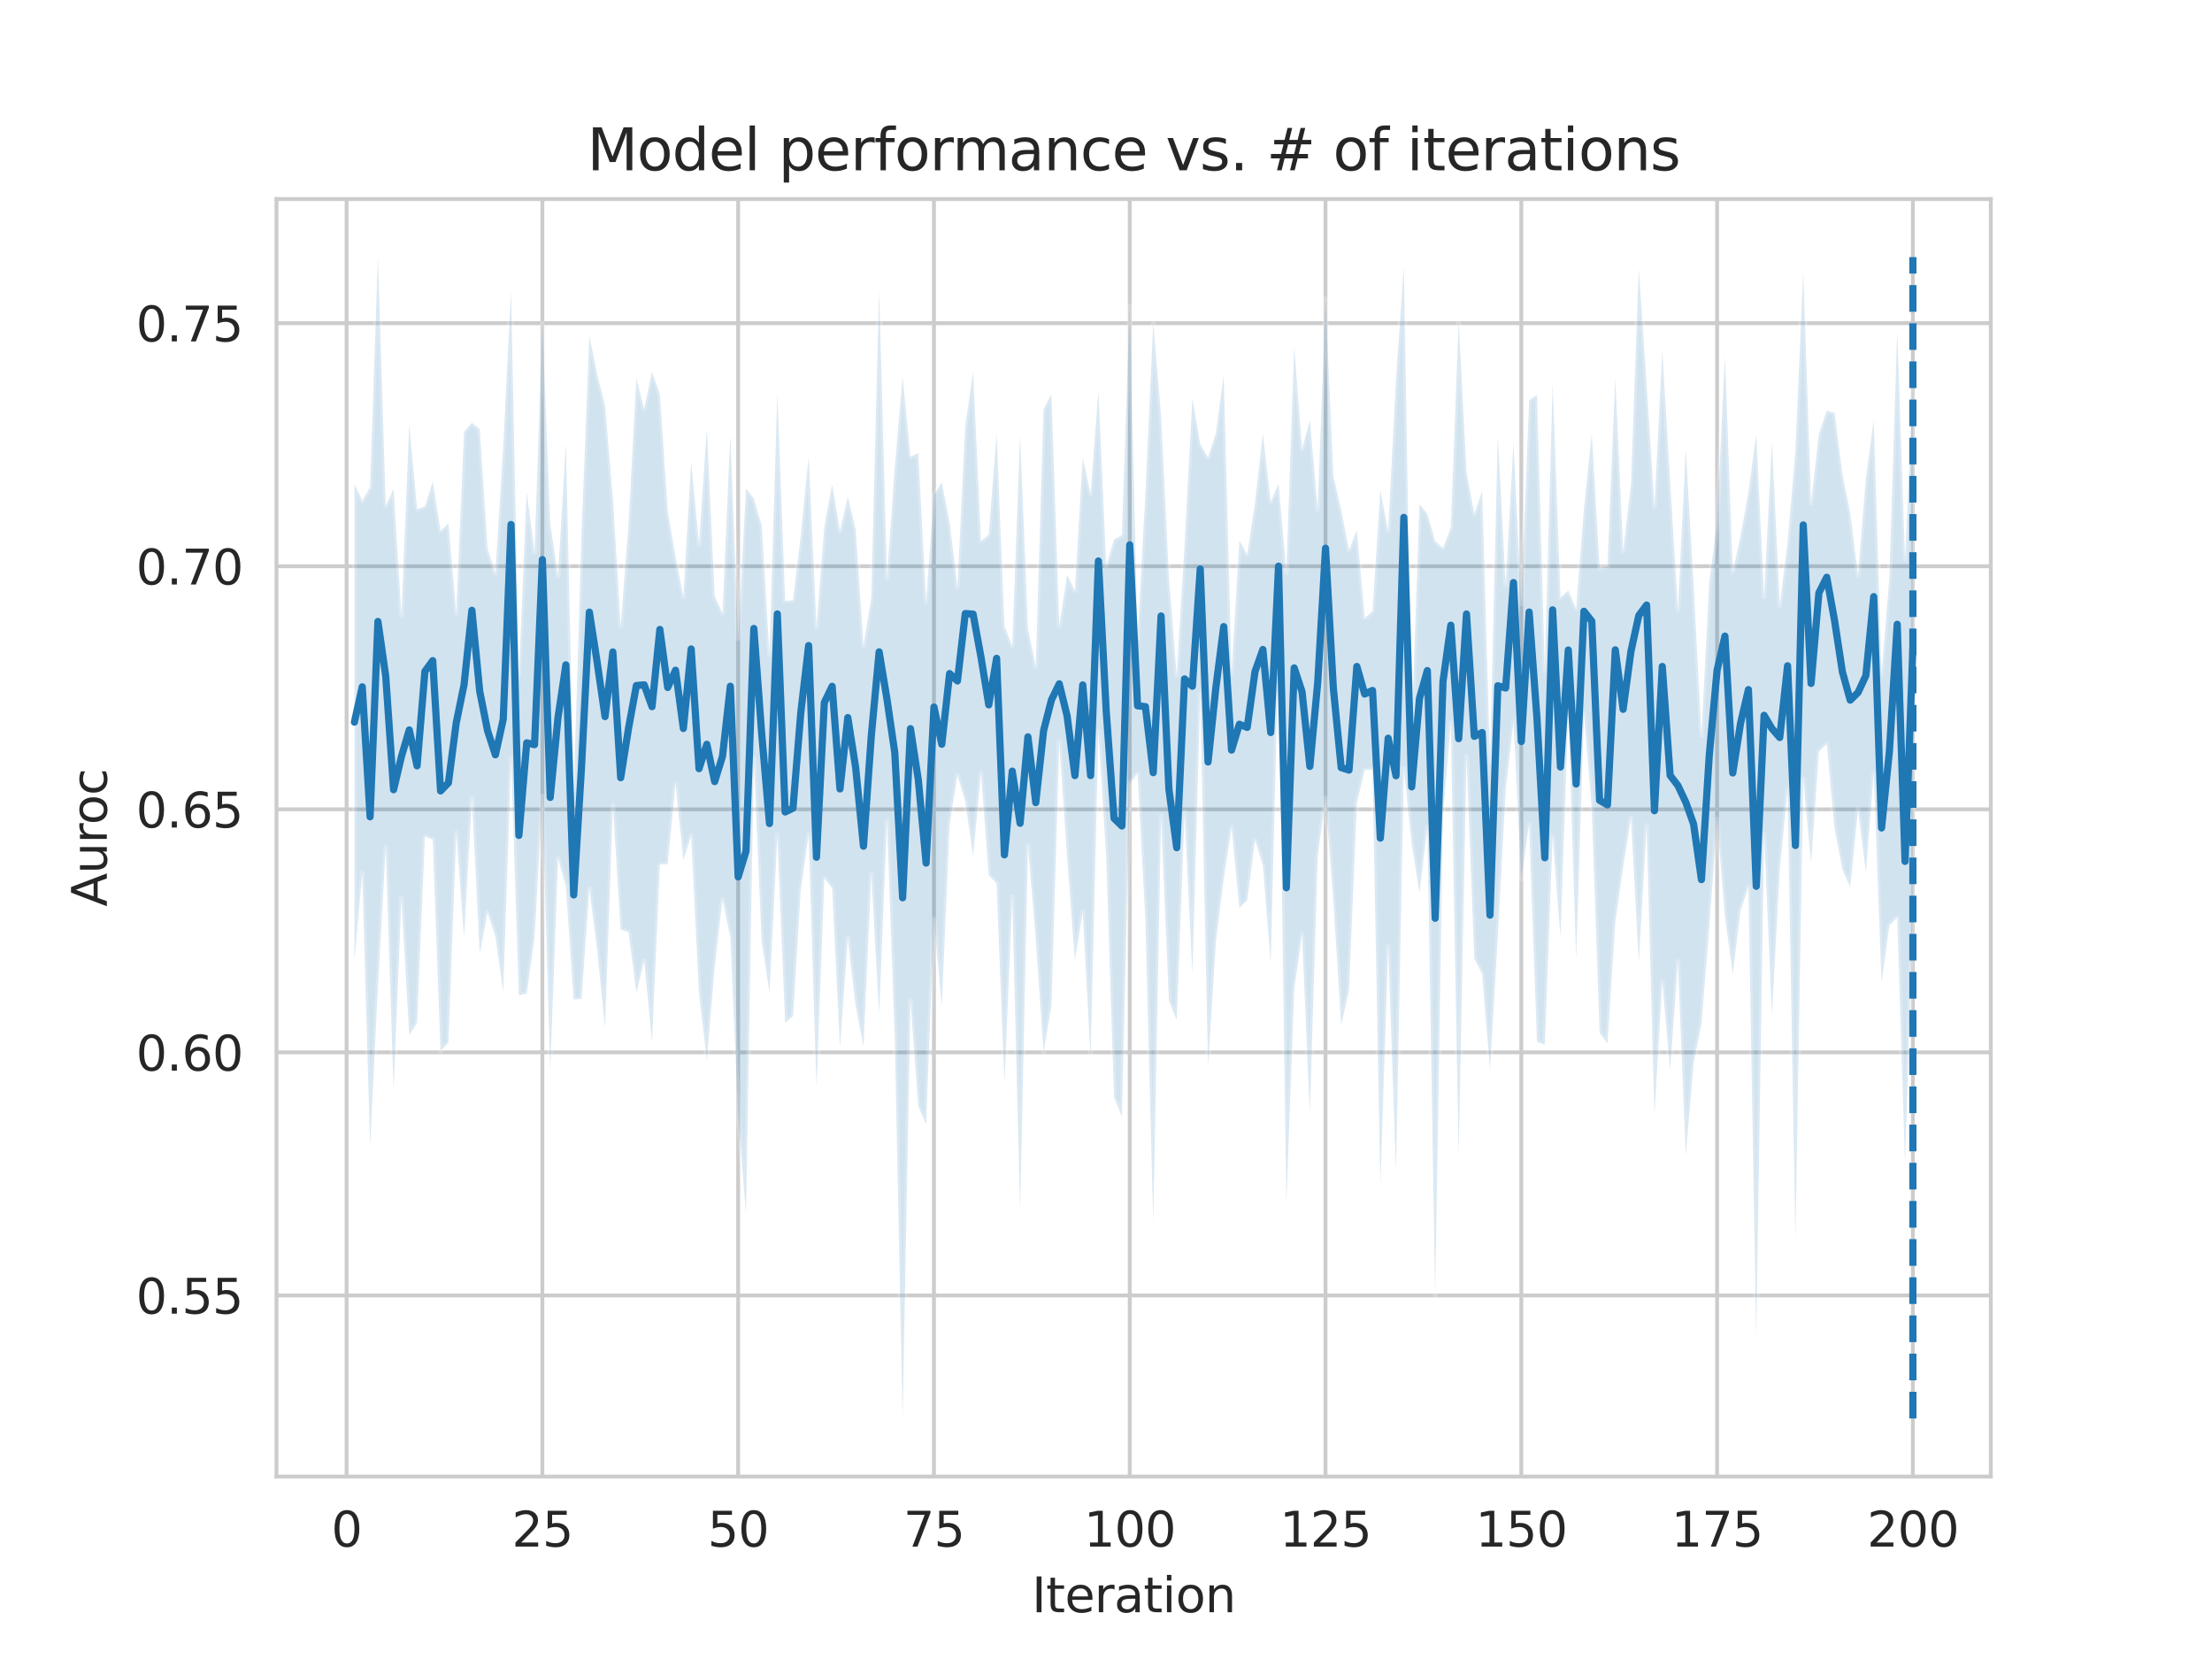 <?xml version="1.0" encoding="utf-8" standalone="no"?>
<!DOCTYPE svg PUBLIC "-//W3C//DTD SVG 1.1//EN"
  "http://www.w3.org/Graphics/SVG/1.1/DTD/svg11.dtd">
<svg xmlns:xlink="http://www.w3.org/1999/xlink" width="460.8pt" height="345.6pt" viewBox="0 0 460.8 345.6" xmlns="http://www.w3.org/2000/svg" version="1.1">
 <defs>
  <style type="text/css">*{stroke-linejoin: round; stroke-linecap: butt}</style>
 </defs>
 <g id="figure_1">
  <g id="patch_1">
   <path d="M 0 345.6 
L 460.8 345.6 
L 460.8 0 
L 0 0 
z
" style="fill: #ffffff"/>
  </g>
  <g id="axes_1">
   <g id="patch_2">
    <path d="M 57.6 307.584 
L 414.72 307.584 
L 414.72 41.472 
L 57.6 41.472 
z
" style="fill: #ffffff"/>
   </g>
   <g id="matplotlib.axis_1">
    <g id="xtick_1">
     <g id="line2d_1">
      <path d="M 72.201 307.584 
L 72.201 41.472 
" clip-path="url(#pbe3899348d)" style="fill: none; stroke: #cccccc; stroke-width: 0.8; stroke-linecap: round"/>
     </g>
     <g id="text_1">
      <!-- 0 -->
      <g style="fill: #262626" transform="translate(69.02 322.182)scale(0.1 -0.1)">
       <defs>
        <path id="DejaVuSans-30" d="M 2034 4250 
Q 1547 4250 1301 3770 
Q 1056 3291 1056 2328 
Q 1056 1369 1301 889 
Q 1547 409 2034 409 
Q 2525 409 2770 889 
Q 3016 1369 3016 2328 
Q 3016 3291 2770 3770 
Q 2525 4250 2034 4250 
z
M 2034 4750 
Q 2819 4750 3233 4129 
Q 3647 3509 3647 2328 
Q 3647 1150 3233 529 
Q 2819 -91 2034 -91 
Q 1250 -91 836 529 
Q 422 1150 422 2328 
Q 422 3509 836 4129 
Q 1250 4750 2034 4750 
z
" transform="scale(0.016)"/>
       </defs>
       <use xlink:href="#DejaVuSans-30"/>
      </g>
     </g>
    </g>
    <g id="xtick_2">
     <g id="line2d_2">
      <path d="M 112.987 307.584 
L 112.987 41.472 
" clip-path="url(#pbe3899348d)" style="fill: none; stroke: #cccccc; stroke-width: 0.8; stroke-linecap: round"/>
     </g>
     <g id="text_2">
      <!-- 25 -->
      <g style="fill: #262626" transform="translate(106.625 322.182)scale(0.1 -0.1)">
       <defs>
        <path id="DejaVuSans-32" d="M 1228 531 
L 3431 531 
L 3431 0 
L 469 0 
L 469 531 
Q 828 903 1448 1529 
Q 2069 2156 2228 2338 
Q 2531 2678 2651 2914 
Q 2772 3150 2772 3378 
Q 2772 3750 2511 3984 
Q 2250 4219 1831 4219 
Q 1534 4219 1204 4116 
Q 875 4013 500 3803 
L 500 4441 
Q 881 4594 1212 4672 
Q 1544 4750 1819 4750 
Q 2544 4750 2975 4387 
Q 3406 4025 3406 3419 
Q 3406 3131 3298 2873 
Q 3191 2616 2906 2266 
Q 2828 2175 2409 1742 
Q 1991 1309 1228 531 
z
" transform="scale(0.016)"/>
        <path id="DejaVuSans-35" d="M 691 4666 
L 3169 4666 
L 3169 4134 
L 1269 4134 
L 1269 2991 
Q 1406 3038 1543 3061 
Q 1681 3084 1819 3084 
Q 2600 3084 3056 2656 
Q 3513 2228 3513 1497 
Q 3513 744 3044 326 
Q 2575 -91 1722 -91 
Q 1428 -91 1123 -41 
Q 819 9 494 109 
L 494 744 
Q 775 591 1075 516 
Q 1375 441 1709 441 
Q 2250 441 2565 725 
Q 2881 1009 2881 1497 
Q 2881 1984 2565 2268 
Q 2250 2553 1709 2553 
Q 1456 2553 1204 2497 
Q 953 2441 691 2322 
L 691 4666 
z
" transform="scale(0.016)"/>
       </defs>
       <use xlink:href="#DejaVuSans-32"/>
       <use xlink:href="#DejaVuSans-35" x="63.623"/>
      </g>
     </g>
    </g>
    <g id="xtick_3">
     <g id="line2d_3">
      <path d="M 153.773 307.584 
L 153.773 41.472 
" clip-path="url(#pbe3899348d)" style="fill: none; stroke: #cccccc; stroke-width: 0.8; stroke-linecap: round"/>
     </g>
     <g id="text_3">
      <!-- 50 -->
      <g style="fill: #262626" transform="translate(147.41 322.182)scale(0.1 -0.1)">
       <use xlink:href="#DejaVuSans-35"/>
       <use xlink:href="#DejaVuSans-30" x="63.623"/>
      </g>
     </g>
    </g>
    <g id="xtick_4">
     <g id="line2d_4">
      <path d="M 194.559 307.584 
L 194.559 41.472 
" clip-path="url(#pbe3899348d)" style="fill: none; stroke: #cccccc; stroke-width: 0.8; stroke-linecap: round"/>
     </g>
     <g id="text_4">
      <!-- 75 -->
      <g style="fill: #262626" transform="translate(188.196 322.182)scale(0.1 -0.1)">
       <defs>
        <path id="DejaVuSans-37" d="M 525 4666 
L 3525 4666 
L 3525 4397 
L 1831 0 
L 1172 0 
L 2766 4134 
L 525 4134 
L 525 4666 
z
" transform="scale(0.016)"/>
       </defs>
       <use xlink:href="#DejaVuSans-37"/>
       <use xlink:href="#DejaVuSans-35" x="63.623"/>
      </g>
     </g>
    </g>
    <g id="xtick_5">
     <g id="line2d_5">
      <path d="M 235.344 307.584 
L 235.344 41.472 
" clip-path="url(#pbe3899348d)" style="fill: none; stroke: #cccccc; stroke-width: 0.8; stroke-linecap: round"/>
     </g>
     <g id="text_5">
      <!-- 100 -->
      <g style="fill: #262626" transform="translate(225.801 322.182)scale(0.1 -0.1)">
       <defs>
        <path id="DejaVuSans-31" d="M 794 531 
L 1825 531 
L 1825 4091 
L 703 3866 
L 703 4441 
L 1819 4666 
L 2450 4666 
L 2450 531 
L 3481 531 
L 3481 0 
L 794 0 
L 794 531 
z
" transform="scale(0.016)"/>
       </defs>
       <use xlink:href="#DejaVuSans-31"/>
       <use xlink:href="#DejaVuSans-30" x="63.623"/>
       <use xlink:href="#DejaVuSans-30" x="127.246"/>
      </g>
     </g>
    </g>
    <g id="xtick_6">
     <g id="line2d_6">
      <path d="M 276.13 307.584 
L 276.13 41.472 
" clip-path="url(#pbe3899348d)" style="fill: none; stroke: #cccccc; stroke-width: 0.8; stroke-linecap: round"/>
     </g>
     <g id="text_6">
      <!-- 125 -->
      <g style="fill: #262626" transform="translate(266.586 322.182)scale(0.1 -0.1)">
       <use xlink:href="#DejaVuSans-31"/>
       <use xlink:href="#DejaVuSans-32" x="63.623"/>
       <use xlink:href="#DejaVuSans-35" x="127.246"/>
      </g>
     </g>
    </g>
    <g id="xtick_7">
     <g id="line2d_7">
      <path d="M 316.916 307.584 
L 316.916 41.472 
" clip-path="url(#pbe3899348d)" style="fill: none; stroke: #cccccc; stroke-width: 0.8; stroke-linecap: round"/>
     </g>
     <g id="text_7">
      <!-- 150 -->
      <g style="fill: #262626" transform="translate(307.372 322.182)scale(0.1 -0.1)">
       <use xlink:href="#DejaVuSans-31"/>
       <use xlink:href="#DejaVuSans-35" x="63.623"/>
       <use xlink:href="#DejaVuSans-30" x="127.246"/>
      </g>
     </g>
    </g>
    <g id="xtick_8">
     <g id="line2d_8">
      <path d="M 357.702 307.584 
L 357.702 41.472 
" clip-path="url(#pbe3899348d)" style="fill: none; stroke: #cccccc; stroke-width: 0.8; stroke-linecap: round"/>
     </g>
     <g id="text_8">
      <!-- 175 -->
      <g style="fill: #262626" transform="translate(348.158 322.182)scale(0.1 -0.1)">
       <use xlink:href="#DejaVuSans-31"/>
       <use xlink:href="#DejaVuSans-37" x="63.623"/>
       <use xlink:href="#DejaVuSans-35" x="127.246"/>
      </g>
     </g>
    </g>
    <g id="xtick_9">
     <g id="line2d_9">
      <path d="M 398.487 307.584 
L 398.487 41.472 
" clip-path="url(#pbe3899348d)" style="fill: none; stroke: #cccccc; stroke-width: 0.8; stroke-linecap: round"/>
     </g>
     <g id="text_9">
      <!-- 200 -->
      <g style="fill: #262626" transform="translate(388.944 322.182)scale(0.1 -0.1)">
       <use xlink:href="#DejaVuSans-32"/>
       <use xlink:href="#DejaVuSans-30" x="63.623"/>
       <use xlink:href="#DejaVuSans-30" x="127.246"/>
      </g>
     </g>
    </g>
    <g id="text_10">
     <!-- Iteration -->
     <g style="fill: #262626" transform="translate(214.951 335.861)scale(0.1 -0.1)">
      <defs>
       <path id="DejaVuSans-49" d="M 628 4666 
L 1259 4666 
L 1259 0 
L 628 0 
L 628 4666 
z
" transform="scale(0.016)"/>
       <path id="DejaVuSans-74" d="M 1172 4494 
L 1172 3500 
L 2356 3500 
L 2356 3053 
L 1172 3053 
L 1172 1153 
Q 1172 725 1289 603 
Q 1406 481 1766 481 
L 2356 481 
L 2356 0 
L 1766 0 
Q 1100 0 847 248 
Q 594 497 594 1153 
L 594 3053 
L 172 3053 
L 172 3500 
L 594 3500 
L 594 4494 
L 1172 4494 
z
" transform="scale(0.016)"/>
       <path id="DejaVuSans-65" d="M 3597 1894 
L 3597 1613 
L 953 1613 
Q 991 1019 1311 708 
Q 1631 397 2203 397 
Q 2534 397 2845 478 
Q 3156 559 3463 722 
L 3463 178 
Q 3153 47 2828 -22 
Q 2503 -91 2169 -91 
Q 1331 -91 842 396 
Q 353 884 353 1716 
Q 353 2575 817 3079 
Q 1281 3584 2069 3584 
Q 2775 3584 3186 3129 
Q 3597 2675 3597 1894 
z
M 3022 2063 
Q 3016 2534 2758 2815 
Q 2500 3097 2075 3097 
Q 1594 3097 1305 2825 
Q 1016 2553 972 2059 
L 3022 2063 
z
" transform="scale(0.016)"/>
       <path id="DejaVuSans-72" d="M 2631 2963 
Q 2534 3019 2420 3045 
Q 2306 3072 2169 3072 
Q 1681 3072 1420 2755 
Q 1159 2438 1159 1844 
L 1159 0 
L 581 0 
L 581 3500 
L 1159 3500 
L 1159 2956 
Q 1341 3275 1631 3429 
Q 1922 3584 2338 3584 
Q 2397 3584 2469 3576 
Q 2541 3569 2628 3553 
L 2631 2963 
z
" transform="scale(0.016)"/>
       <path id="DejaVuSans-61" d="M 2194 1759 
Q 1497 1759 1228 1600 
Q 959 1441 959 1056 
Q 959 750 1161 570 
Q 1363 391 1709 391 
Q 2188 391 2477 730 
Q 2766 1069 2766 1631 
L 2766 1759 
L 2194 1759 
z
M 3341 1997 
L 3341 0 
L 2766 0 
L 2766 531 
Q 2569 213 2275 61 
Q 1981 -91 1556 -91 
Q 1019 -91 701 211 
Q 384 513 384 1019 
Q 384 1609 779 1909 
Q 1175 2209 1959 2209 
L 2766 2209 
L 2766 2266 
Q 2766 2663 2505 2880 
Q 2244 3097 1772 3097 
Q 1472 3097 1187 3025 
Q 903 2953 641 2809 
L 641 3341 
Q 956 3463 1253 3523 
Q 1550 3584 1831 3584 
Q 2591 3584 2966 3190 
Q 3341 2797 3341 1997 
z
" transform="scale(0.016)"/>
       <path id="DejaVuSans-69" d="M 603 3500 
L 1178 3500 
L 1178 0 
L 603 0 
L 603 3500 
z
M 603 4863 
L 1178 4863 
L 1178 4134 
L 603 4134 
L 603 4863 
z
" transform="scale(0.016)"/>
       <path id="DejaVuSans-6f" d="M 1959 3097 
Q 1497 3097 1228 2736 
Q 959 2375 959 1747 
Q 959 1119 1226 758 
Q 1494 397 1959 397 
Q 2419 397 2687 759 
Q 2956 1122 2956 1747 
Q 2956 2369 2687 2733 
Q 2419 3097 1959 3097 
z
M 1959 3584 
Q 2709 3584 3137 3096 
Q 3566 2609 3566 1747 
Q 3566 888 3137 398 
Q 2709 -91 1959 -91 
Q 1206 -91 779 398 
Q 353 888 353 1747 
Q 353 2609 779 3096 
Q 1206 3584 1959 3584 
z
" transform="scale(0.016)"/>
       <path id="DejaVuSans-6e" d="M 3513 2113 
L 3513 0 
L 2938 0 
L 2938 2094 
Q 2938 2591 2744 2837 
Q 2550 3084 2163 3084 
Q 1697 3084 1428 2787 
Q 1159 2491 1159 1978 
L 1159 0 
L 581 0 
L 581 3500 
L 1159 3500 
L 1159 2956 
Q 1366 3272 1645 3428 
Q 1925 3584 2291 3584 
Q 2894 3584 3203 3211 
Q 3513 2838 3513 2113 
z
" transform="scale(0.016)"/>
      </defs>
      <use xlink:href="#DejaVuSans-49"/>
      <use xlink:href="#DejaVuSans-74" x="29.492"/>
      <use xlink:href="#DejaVuSans-65" x="68.701"/>
      <use xlink:href="#DejaVuSans-72" x="130.225"/>
      <use xlink:href="#DejaVuSans-61" x="171.338"/>
      <use xlink:href="#DejaVuSans-74" x="232.617"/>
      <use xlink:href="#DejaVuSans-69" x="271.826"/>
      <use xlink:href="#DejaVuSans-6f" x="299.609"/>
      <use xlink:href="#DejaVuSans-6e" x="360.791"/>
     </g>
    </g>
   </g>
   <g id="matplotlib.axis_2">
    <g id="ytick_1">
     <g id="line2d_10">
      <path d="M 57.6 269.861 
L 414.72 269.861 
" clip-path="url(#pbe3899348d)" style="fill: none; stroke: #cccccc; stroke-width: 0.8; stroke-linecap: round"/>
     </g>
     <g id="text_11">
      <!-- 0.55 -->
      <g style="fill: #262626" transform="translate(28.334 273.661)scale(0.1 -0.1)">
       <defs>
        <path id="DejaVuSans-2e" d="M 684 794 
L 1344 794 
L 1344 0 
L 684 0 
L 684 794 
z
" transform="scale(0.016)"/>
       </defs>
       <use xlink:href="#DejaVuSans-30"/>
       <use xlink:href="#DejaVuSans-2e" x="63.623"/>
       <use xlink:href="#DejaVuSans-35" x="95.41"/>
       <use xlink:href="#DejaVuSans-35" x="159.033"/>
      </g>
     </g>
    </g>
    <g id="ytick_2">
     <g id="line2d_11">
      <path d="M 57.6 219.227 
L 414.72 219.227 
" clip-path="url(#pbe3899348d)" style="fill: none; stroke: #cccccc; stroke-width: 0.8; stroke-linecap: round"/>
     </g>
     <g id="text_12">
      <!-- 0.60 -->
      <g style="fill: #262626" transform="translate(28.334 223.027)scale(0.1 -0.1)">
       <defs>
        <path id="DejaVuSans-36" d="M 2113 2584 
Q 1688 2584 1439 2293 
Q 1191 2003 1191 1497 
Q 1191 994 1439 701 
Q 1688 409 2113 409 
Q 2538 409 2786 701 
Q 3034 994 3034 1497 
Q 3034 2003 2786 2293 
Q 2538 2584 2113 2584 
z
M 3366 4563 
L 3366 3988 
Q 3128 4100 2886 4159 
Q 2644 4219 2406 4219 
Q 1781 4219 1451 3797 
Q 1122 3375 1075 2522 
Q 1259 2794 1537 2939 
Q 1816 3084 2150 3084 
Q 2853 3084 3261 2657 
Q 3669 2231 3669 1497 
Q 3669 778 3244 343 
Q 2819 -91 2113 -91 
Q 1303 -91 875 529 
Q 447 1150 447 2328 
Q 447 3434 972 4092 
Q 1497 4750 2381 4750 
Q 2619 4750 2861 4703 
Q 3103 4656 3366 4563 
z
" transform="scale(0.016)"/>
       </defs>
       <use xlink:href="#DejaVuSans-30"/>
       <use xlink:href="#DejaVuSans-2e" x="63.623"/>
       <use xlink:href="#DejaVuSans-36" x="95.41"/>
       <use xlink:href="#DejaVuSans-30" x="159.033"/>
      </g>
     </g>
    </g>
    <g id="ytick_3">
     <g id="line2d_12">
      <path d="M 57.6 168.594 
L 414.72 168.594 
" clip-path="url(#pbe3899348d)" style="fill: none; stroke: #cccccc; stroke-width: 0.8; stroke-linecap: round"/>
     </g>
     <g id="text_13">
      <!-- 0.65 -->
      <g style="fill: #262626" transform="translate(28.334 172.393)scale(0.1 -0.1)">
       <use xlink:href="#DejaVuSans-30"/>
       <use xlink:href="#DejaVuSans-2e" x="63.623"/>
       <use xlink:href="#DejaVuSans-36" x="95.41"/>
       <use xlink:href="#DejaVuSans-35" x="159.033"/>
      </g>
     </g>
    </g>
    <g id="ytick_4">
     <g id="line2d_13">
      <path d="M 57.6 117.96 
L 414.72 117.96 
" clip-path="url(#pbe3899348d)" style="fill: none; stroke: #cccccc; stroke-width: 0.8; stroke-linecap: round"/>
     </g>
     <g id="text_14">
      <!-- 0.70 -->
      <g style="fill: #262626" transform="translate(28.334 121.759)scale(0.1 -0.1)">
       <use xlink:href="#DejaVuSans-30"/>
       <use xlink:href="#DejaVuSans-2e" x="63.623"/>
       <use xlink:href="#DejaVuSans-37" x="95.41"/>
       <use xlink:href="#DejaVuSans-30" x="159.033"/>
      </g>
     </g>
    </g>
    <g id="ytick_5">
     <g id="line2d_14">
      <path d="M 57.6 67.326 
L 414.72 67.326 
" clip-path="url(#pbe3899348d)" style="fill: none; stroke: #cccccc; stroke-width: 0.8; stroke-linecap: round"/>
     </g>
     <g id="text_15">
      <!-- 0.75 -->
      <g style="fill: #262626" transform="translate(28.334 71.125)scale(0.1 -0.1)">
       <use xlink:href="#DejaVuSans-30"/>
       <use xlink:href="#DejaVuSans-2e" x="63.623"/>
       <use xlink:href="#DejaVuSans-37" x="95.41"/>
       <use xlink:href="#DejaVuSans-35" x="159.033"/>
      </g>
     </g>
    </g>
    <g id="text_16">
     <!-- Auroc -->
     <g style="fill: #262626" transform="translate(22.255 188.869)rotate(-90)scale(0.1 -0.1)">
      <defs>
       <path id="DejaVuSans-41" d="M 2188 4044 
L 1331 1722 
L 3047 1722 
L 2188 4044 
z
M 1831 4666 
L 2547 4666 
L 4325 0 
L 3669 0 
L 3244 1197 
L 1141 1197 
L 716 0 
L 50 0 
L 1831 4666 
z
" transform="scale(0.016)"/>
       <path id="DejaVuSans-75" d="M 544 1381 
L 544 3500 
L 1119 3500 
L 1119 1403 
Q 1119 906 1312 657 
Q 1506 409 1894 409 
Q 2359 409 2629 706 
Q 2900 1003 2900 1516 
L 2900 3500 
L 3475 3500 
L 3475 0 
L 2900 0 
L 2900 538 
Q 2691 219 2414 64 
Q 2138 -91 1772 -91 
Q 1169 -91 856 284 
Q 544 659 544 1381 
z
M 1991 3584 
L 1991 3584 
z
" transform="scale(0.016)"/>
       <path id="DejaVuSans-63" d="M 3122 3366 
L 3122 2828 
Q 2878 2963 2633 3030 
Q 2388 3097 2138 3097 
Q 1578 3097 1268 2742 
Q 959 2388 959 1747 
Q 959 1106 1268 751 
Q 1578 397 2138 397 
Q 2388 397 2633 464 
Q 2878 531 3122 666 
L 3122 134 
Q 2881 22 2623 -34 
Q 2366 -91 2075 -91 
Q 1284 -91 818 406 
Q 353 903 353 1747 
Q 353 2603 823 3093 
Q 1294 3584 2113 3584 
Q 2378 3584 2631 3529 
Q 2884 3475 3122 3366 
z
" transform="scale(0.016)"/>
      </defs>
      <use xlink:href="#DejaVuSans-41"/>
      <use xlink:href="#DejaVuSans-75" x="68.408"/>
      <use xlink:href="#DejaVuSans-72" x="131.787"/>
      <use xlink:href="#DejaVuSans-6f" x="170.65"/>
      <use xlink:href="#DejaVuSans-63" x="231.832"/>
     </g>
    </g>
   </g>
   <g id="PolyCollection_1">
    <defs>
     <path id="m04853e9d7a" d="M 73.833 -244.762 
L 73.833 -145.567 
L 75.464 -163.726 
L 77.096 -106.793 
L 78.727 -140.235 
L 80.358 -169.188 
L 81.99 -118.454 
L 83.621 -158.586 
L 85.253 -129.942 
L 86.884 -132.584 
L 88.516 -171.362 
L 90.147 -170.705 
L 91.778 -126.647 
L 93.41 -128.44 
L 95.041 -172.153 
L 96.673 -150.328 
L 98.304 -179.371 
L 99.936 -146.993 
L 101.567 -155.496 
L 103.198 -150.54 
L 104.83 -139.022 
L 106.461 -187.69 
L 108.093 -138.256 
L 109.724 -138.644 
L 111.356 -150.376 
L 112.987 -179.812 
L 114.618 -122.425 
L 116.25 -166.775 
L 117.881 -160.944 
L 119.513 -137.363 
L 121.144 -137.53 
L 122.776 -160.507 
L 124.407 -147.627 
L 126.038 -131.525 
L 127.67 -177.854 
L 129.301 -151.944 
L 130.933 -151.411 
L 132.564 -138.821 
L 134.196 -145.46 
L 135.827 -128.587 
L 137.458 -165.526 
L 139.09 -165.601 
L 140.721 -182.368 
L 142.353 -166.402 
L 143.984 -171.467 
L 145.616 -138.676 
L 147.247 -124.833 
L 148.879 -144.186 
L 150.51 -158.248 
L 152.141 -150.393 
L 153.773 -113.275 
L 155.404 -92.745 
L 157.036 -187.607 
L 158.667 -149.521 
L 160.299 -138.861 
L 161.93 -171.609 
L 163.561 -132.501 
L 165.193 -133.902 
L 166.824 -160.358 
L 168.456 -171.75 
L 170.087 -119.091 
L 171.719 -162.669 
L 173.35 -160.589 
L 174.981 -127.522 
L 176.613 -150.168 
L 178.244 -136.119 
L 179.876 -127.589 
L 181.507 -163.502 
L 183.139 -134.306 
L 184.77 -174.719 
L 186.401 -129.387 
L 188.033 -50.112 
L 189.664 -137.17 
L 191.296 -115.171 
L 192.927 -111.408 
L 194.559 -154.137 
L 196.19 -135.985 
L 197.821 -173.887 
L 199.453 -184.134 
L 201.084 -178.696 
L 202.716 -167.212 
L 204.347 -184.644 
L 205.979 -163.268 
L 207.61 -161.588 
L 209.241 -119.889 
L 210.873 -158.853 
L 212.504 -93.282 
L 214.136 -169.467 
L 215.767 -150.084 
L 217.399 -126.445 
L 219.03 -136.103 
L 220.661 -191.129 
L 222.293 -167.11 
L 223.924 -145.535 
L 225.556 -155.603 
L 227.187 -125.34 
L 228.819 -193.211 
L 230.45 -166.996 
L 232.081 -117.032 
L 233.713 -112.931 
L 235.344 -182.306 
L 236.976 -184.477 
L 238.607 -154.135 
L 240.239 -90.997 
L 241.87 -175.586 
L 243.501 -137.174 
L 245.133 -133.122 
L 246.764 -176.371 
L 248.396 -142.696 
L 250.027 -201.052 
L 251.659 -123.466 
L 253.29 -149.388 
L 254.921 -162.603 
L 256.553 -173.287 
L 258.184 -156.46 
L 259.816 -158.056 
L 261.447 -170.597 
L 263.079 -165.324 
L 264.71 -145.012 
L 266.341 -210.477 
L 267.973 -94.921 
L 269.604 -139.521 
L 271.236 -150.975 
L 272.867 -113.821 
L 274.499 -167.242 
L 276.13 -179.43 
L 277.761 -158.027 
L 279.393 -132.035 
L 281.024 -139.375 
L 282.656 -178.361 
L 284.287 -185.158 
L 285.919 -185.28 
L 287.55 -98.578 
L 289.181 -148.568 
L 290.813 -101.551 
L 292.444 -185.484 
L 294.076 -169.949 
L 295.707 -159.626 
L 297.339 -173.263 
L 298.97 -75.766 
L 300.601 -175.818 
L 302.233 -195.051 
L 303.864 -104.845 
L 305.496 -188.162 
L 307.127 -145.908 
L 308.759 -142.713 
L 310.39 -122.897 
L 312.021 -150.586 
L 313.653 -180.881 
L 315.284 -195.23 
L 316.916 -162.424 
L 318.547 -173.974 
L 320.179 -128.596 
L 321.81 -127.962 
L 323.441 -171.415 
L 325.073 -150.497 
L 326.704 -197.803 
L 328.336 -145.793 
L 329.967 -196.909 
L 331.599 -177.163 
L 333.23 -130.523 
L 334.862 -128.184 
L 336.493 -153.582 
L 338.124 -164.931 
L 339.756 -175.207 
L 341.387 -145.09 
L 343.019 -173.669 
L 344.65 -113.417 
L 346.282 -141.079 
L 347.913 -122.76 
L 349.544 -145.344 
L 351.176 -104.894 
L 352.807 -124.101 
L 354.439 -132.301 
L 356.07 -152.38 
L 357.702 -175.002 
L 359.333 -154.712 
L 360.964 -142.71 
L 362.596 -155.981 
L 364.227 -160.853 
L 365.859 -66.843 
L 367.49 -171.911 
L 369.122 -134.179 
L 370.753 -164.406 
L 372.384 -181.237 
L 374.016 -87.354 
L 375.647 -183.301 
L 377.279 -165.764 
L 378.91 -188.998 
L 380.542 -190.608 
L 382.173 -173.09 
L 383.804 -164.466 
L 385.436 -160.792 
L 387.067 -177.017 
L 388.699 -163.811 
L 390.33 -184.491 
L 391.962 -140.948 
L 393.593 -152.827 
L 395.224 -154.495 
L 396.856 -103.262 
L 398.487 -156.284 
L 398.487 -264.881 
L 398.487 -264.881 
L 396.856 -229.05 
L 395.224 -276.597 
L 393.593 -225.259 
L 391.962 -205.294 
L 390.33 -258.117 
L 388.699 -245.925 
L 387.067 -225.67 
L 385.436 -238.7 
L 383.804 -246.812 
L 382.173 -259.548 
L 380.542 -260.07 
L 378.91 -255.193 
L 377.279 -240.7 
L 375.647 -289.191 
L 374.016 -251.588 
L 372.384 -232.58 
L 370.753 -219.517 
L 369.122 -253.489 
L 367.49 -221.262 
L 365.859 -255.092 
L 364.227 -243.033 
L 362.596 -233.987 
L 360.964 -226.448 
L 359.333 -271.462 
L 357.702 -236.951 
L 356.07 -224.162 
L 354.439 -192.417 
L 352.807 -223.734 
L 351.176 -252.082 
L 349.544 -218.543 
L 347.913 -245.412 
L 346.282 -272.441 
L 344.65 -240.001 
L 343.019 -265.447 
L 341.387 -289.65 
L 339.756 -244.604 
L 338.124 -230.743 
L 336.493 -266.866 
L 334.862 -227.672 
L 333.23 -227.233 
L 331.599 -255.232 
L 329.967 -239.606 
L 328.336 -218.761 
L 326.704 -222.59 
L 325.073 -221.14 
L 323.441 -265.699 
L 321.81 -205.867 
L 320.179 -263.319 
L 318.547 -262.227 
L 316.916 -219.831 
L 315.284 -253.248 
L 313.653 -223.673 
L 312.021 -254.899 
L 310.39 -187.018 
L 308.759 -243.293 
L 307.127 -238.499 
L 305.496 -247.229 
L 303.864 -278.601 
L 302.233 -235.663 
L 300.601 -231.413 
L 298.97 -232.854 
L 297.339 -238.542 
L 295.707 -240.596 
L 294.076 -193.409 
L 292.444 -290.15 
L 290.813 -266.435 
L 289.181 -235.066 
L 287.55 -243.426 
L 285.919 -218.256 
L 284.287 -216.88 
L 282.656 -235.171 
L 281.024 -230.967 
L 279.393 -239.345 
L 277.761 -246.445 
L 276.13 -283.36 
L 274.499 -239.477 
L 272.867 -258.074 
L 271.236 -252.048 
L 269.604 -273.396 
L 267.973 -226.401 
L 266.341 -244.831 
L 264.71 -241.007 
L 263.079 -255.278 
L 261.447 -240.856 
L 259.816 -230.085 
L 258.184 -232.992 
L 256.553 -205.389 
L 254.921 -267.531 
L 253.29 -255.381 
L 251.659 -250.268 
L 250.027 -253.084 
L 248.396 -262.593 
L 246.764 -231.973 
L 245.133 -204.885 
L 243.501 -225.301 
L 241.87 -258.97 
L 240.239 -278.282 
L 238.607 -242.651 
L 236.976 -212.666 
L 235.344 -281.888 
L 233.713 -234.132 
L 232.081 -233.208 
L 230.45 -227.723 
L 228.819 -264.257 
L 227.187 -242.72 
L 225.556 -250.235 
L 223.924 -222.53 
L 222.293 -225.853 
L 220.661 -215.165 
L 219.03 -263.452 
L 217.399 -260.355 
L 215.767 -206.719 
L 214.136 -214.735 
L 212.504 -254.9 
L 210.873 -211.059 
L 209.241 -215.149 
L 207.61 -255.33 
L 205.979 -234.258 
L 204.347 -232.89 
L 202.716 -268.119 
L 201.084 -256.877 
L 199.453 -223.36 
L 197.821 -236.675 
L 196.19 -245.134 
L 194.559 -242.482 
L 192.927 -220.198 
L 191.296 -251.202 
L 189.664 -250.442 
L 188.033 -267.053 
L 186.401 -248.207 
L 184.77 -225.211 
L 183.139 -285.303 
L 181.507 -221.091 
L 179.876 -211.049 
L 178.244 -235.364 
L 176.613 -242.064 
L 174.981 -234.973 
L 173.35 -244.665 
L 171.719 -235.822 
L 170.087 -214.946 
L 168.456 -250.485 
L 166.824 -234.009 
L 165.193 -220.585 
L 163.561 -220.41 
L 161.93 -263.807 
L 160.299 -209.208 
L 158.667 -236.185 
L 157.036 -241.734 
L 155.404 -243.821 
L 153.773 -212.569 
L 152.141 -254.896 
L 150.51 -217.863 
L 148.879 -221.381 
L 147.247 -256.269 
L 145.616 -232.262 
L 143.984 -249.345 
L 142.353 -221.292 
L 140.721 -229.59 
L 139.09 -239.172 
L 137.458 -263.423 
L 135.827 -268.179 
L 134.196 -260.419 
L 132.564 -266.751 
L 130.933 -236.346 
L 129.301 -215.233 
L 127.67 -241.715 
L 126.038 -261.118 
L 124.407 -267.556 
L 122.776 -275.661 
L 121.144 -234.284 
L 119.513 -180.962 
L 117.881 -253.256 
L 116.25 -225.575 
L 114.618 -236.542 
L 112.987 -278.242 
L 111.356 -230.567 
L 109.724 -243.064 
L 108.093 -204.883 
L 106.461 -284.985 
L 104.83 -252.488 
L 103.198 -226.173 
L 101.567 -231.282 
L 99.936 -256.164 
L 98.304 -257.542 
L 96.673 -255.619 
L 95.041 -217.891 
L 93.41 -236.567 
L 91.778 -235.017 
L 90.147 -245.242 
L 88.516 -240.131 
L 86.884 -239.529 
L 85.253 -257.144 
L 83.621 -217.37 
L 81.99 -243.723 
L 80.358 -240.227 
L 78.727 -292.032 
L 77.096 -244.104 
L 75.464 -241.314 
L 73.833 -244.762 
z
" style="stroke: #ffffff; stroke-opacity: 0.2"/>
    </defs>
    <g clip-path="url(#pbe3899348d)">
     <use xlink:href="#m04853e9d7a" x="0" y="345.6" style="fill: #1f77b4; fill-opacity: 0.2; stroke: #ffffff; stroke-opacity: 0.2"/>
    </g>
   </g>
   <g id="line2d_15">
    <path d="M 73.833 150.435 
L 75.464 143.08 
L 77.096 170.152 
L 78.727 129.466 
L 80.358 140.893 
L 81.99 164.512 
L 83.621 157.622 
L 85.253 152.057 
L 86.884 159.544 
L 88.516 139.853 
L 90.147 137.626 
L 91.778 164.768 
L 93.41 163.096 
L 95.041 150.578 
L 96.673 142.627 
L 98.304 127.144 
L 99.936 144.021 
L 101.567 152.211 
L 103.198 157.244 
L 104.83 149.845 
L 106.461 109.263 
L 108.093 174.031 
L 109.724 154.746 
L 111.356 155.128 
L 112.987 116.573 
L 114.618 166.116 
L 116.25 149.425 
L 117.881 138.5 
L 119.513 186.437 
L 121.144 159.693 
L 122.776 127.516 
L 124.407 138.009 
L 126.038 149.279 
L 127.67 135.816 
L 129.301 162.011 
L 130.933 151.721 
L 132.564 142.814 
L 134.196 142.661 
L 135.827 147.217 
L 137.458 131.125 
L 139.09 143.213 
L 140.721 139.621 
L 142.353 151.753 
L 143.984 135.194 
L 145.616 160.131 
L 147.247 155.049 
L 148.879 162.816 
L 150.51 157.544 
L 152.141 142.956 
L 153.773 182.678 
L 155.404 177.317 
L 157.036 130.929 
L 158.667 152.747 
L 160.299 171.565 
L 161.93 127.892 
L 163.561 169.145 
L 165.193 168.357 
L 166.824 148.417 
L 168.456 134.482 
L 170.087 178.581 
L 171.719 146.354 
L 173.35 142.973 
L 174.981 164.353 
L 176.613 149.484 
L 178.244 159.858 
L 179.876 176.281 
L 181.507 153.303 
L 183.139 135.796 
L 184.77 145.635 
L 186.401 156.803 
L 188.033 187.018 
L 189.664 151.794 
L 191.296 162.413 
L 192.927 179.797 
L 194.559 147.29 
L 196.19 155.041 
L 197.821 140.319 
L 199.453 141.853 
L 201.084 127.814 
L 202.716 127.935 
L 204.347 136.833 
L 205.979 146.837 
L 207.61 137.141 
L 209.241 178.081 
L 210.873 160.644 
L 212.504 171.509 
L 214.136 153.499 
L 215.767 167.198 
L 217.399 152.2 
L 219.03 145.822 
L 220.661 142.453 
L 222.293 149.118 
L 223.924 161.568 
L 225.556 142.681 
L 227.187 161.57 
L 228.819 116.866 
L 230.45 148.241 
L 232.081 170.48 
L 233.713 172.068 
L 235.344 113.503 
L 236.976 147.029 
L 238.607 147.207 
L 240.239 160.96 
L 241.87 128.322 
L 243.501 164.362 
L 245.133 176.596 
L 246.764 141.428 
L 248.396 142.956 
L 250.027 118.532 
L 251.659 158.733 
L 253.29 143.215 
L 254.921 130.533 
L 256.553 156.262 
L 258.184 150.874 
L 259.816 151.529 
L 261.447 139.874 
L 263.079 135.299 
L 264.71 152.591 
L 266.341 117.946 
L 267.973 184.939 
L 269.604 139.142 
L 271.236 144.088 
L 272.867 159.653 
L 274.499 142.241 
L 276.13 114.205 
L 277.761 143.364 
L 279.393 159.91 
L 281.024 160.429 
L 282.656 138.834 
L 284.287 144.581 
L 285.919 143.832 
L 287.55 174.598 
L 289.181 153.783 
L 290.813 161.607 
L 292.444 107.783 
L 294.076 163.921 
L 295.707 145.489 
L 297.339 139.697 
L 298.97 191.29 
L 300.601 141.985 
L 302.233 130.243 
L 303.864 153.877 
L 305.496 127.905 
L 307.127 153.397 
L 308.759 152.597 
L 310.39 190.643 
L 312.021 142.857 
L 313.653 143.323 
L 315.284 121.361 
L 316.916 154.472 
L 318.547 127.499 
L 320.179 149.643 
L 321.81 178.686 
L 323.441 127.043 
L 325.073 159.782 
L 326.704 135.404 
L 328.336 163.323 
L 329.967 127.342 
L 331.599 129.403 
L 333.23 166.722 
L 334.862 167.672 
L 336.493 135.376 
L 338.124 147.763 
L 339.756 135.695 
L 341.387 128.23 
L 343.019 126.042 
L 344.65 168.891 
L 346.282 138.84 
L 347.913 161.514 
L 349.544 163.657 
L 351.176 167.112 
L 352.807 171.682 
L 354.439 183.241 
L 356.07 157.329 
L 357.702 139.623 
L 359.333 132.513 
L 360.964 161.021 
L 362.596 150.616 
L 364.227 143.657 
L 365.859 184.632 
L 367.49 149.014 
L 369.122 151.766 
L 370.753 153.639 
L 372.384 138.691 
L 374.016 176.129 
L 375.647 109.354 
L 377.279 142.368 
L 378.91 123.504 
L 380.542 120.261 
L 382.173 129.281 
L 383.804 139.961 
L 385.436 145.854 
L 387.067 144.256 
L 388.699 140.732 
L 390.33 124.296 
L 391.962 172.479 
L 393.593 156.557 
L 395.224 130.054 
L 396.856 179.444 
L 398.487 135.018 
L 398.487 135.018 
" clip-path="url(#pbe3899348d)" style="fill: none; stroke: #1f77b4; stroke-width: 1.5; stroke-linecap: round"/>
   </g>
   <g id="LineCollection_1">
    <path d="M 398.487 295.488 
L 398.487 53.568 
" clip-path="url(#pbe3899348d)" style="fill: none; stroke-dasharray: 5.55,2.4; stroke-dashoffset: 0; stroke: #1f77b4; stroke-width: 1.5"/>
   </g>
   <g id="patch_3">
    <path d="M 57.6 307.584 
L 57.6 41.472 
" style="fill: none; stroke: #cccccc; stroke-width: 0.8; stroke-linejoin: miter; stroke-linecap: square"/>
   </g>
   <g id="patch_4">
    <path d="M 414.72 307.584 
L 414.72 41.472 
" style="fill: none; stroke: #cccccc; stroke-width: 0.8; stroke-linejoin: miter; stroke-linecap: square"/>
   </g>
   <g id="patch_5">
    <path d="M 57.6 307.584 
L 414.72 307.584 
" style="fill: none; stroke: #cccccc; stroke-width: 0.8; stroke-linejoin: miter; stroke-linecap: square"/>
   </g>
   <g id="patch_6">
    <path d="M 57.6 41.472 
L 414.72 41.472 
" style="fill: none; stroke: #cccccc; stroke-width: 0.8; stroke-linejoin: miter; stroke-linecap: square"/>
   </g>
   <g id="text_17">
    <!-- Model performance vs. # of iterations -->
    <g style="fill: #262626" transform="translate(122.315 35.472)scale(0.12 -0.12)">
     <defs>
      <path id="DejaVuSans-4d" d="M 628 4666 
L 1569 4666 
L 2759 1491 
L 3956 4666 
L 4897 4666 
L 4897 0 
L 4281 0 
L 4281 4097 
L 3078 897 
L 2444 897 
L 1241 4097 
L 1241 0 
L 628 0 
L 628 4666 
z
" transform="scale(0.016)"/>
      <path id="DejaVuSans-64" d="M 2906 2969 
L 2906 4863 
L 3481 4863 
L 3481 0 
L 2906 0 
L 2906 525 
Q 2725 213 2448 61 
Q 2172 -91 1784 -91 
Q 1150 -91 751 415 
Q 353 922 353 1747 
Q 353 2572 751 3078 
Q 1150 3584 1784 3584 
Q 2172 3584 2448 3432 
Q 2725 3281 2906 2969 
z
M 947 1747 
Q 947 1113 1208 752 
Q 1469 391 1925 391 
Q 2381 391 2643 752 
Q 2906 1113 2906 1747 
Q 2906 2381 2643 2742 
Q 2381 3103 1925 3103 
Q 1469 3103 1208 2742 
Q 947 2381 947 1747 
z
" transform="scale(0.016)"/>
      <path id="DejaVuSans-6c" d="M 603 4863 
L 1178 4863 
L 1178 0 
L 603 0 
L 603 4863 
z
" transform="scale(0.016)"/>
      <path id="DejaVuSans-20" transform="scale(0.016)"/>
      <path id="DejaVuSans-70" d="M 1159 525 
L 1159 -1331 
L 581 -1331 
L 581 3500 
L 1159 3500 
L 1159 2969 
Q 1341 3281 1617 3432 
Q 1894 3584 2278 3584 
Q 2916 3584 3314 3078 
Q 3713 2572 3713 1747 
Q 3713 922 3314 415 
Q 2916 -91 2278 -91 
Q 1894 -91 1617 61 
Q 1341 213 1159 525 
z
M 3116 1747 
Q 3116 2381 2855 2742 
Q 2594 3103 2138 3103 
Q 1681 3103 1420 2742 
Q 1159 2381 1159 1747 
Q 1159 1113 1420 752 
Q 1681 391 2138 391 
Q 2594 391 2855 752 
Q 3116 1113 3116 1747 
z
" transform="scale(0.016)"/>
      <path id="DejaVuSans-66" d="M 2375 4863 
L 2375 4384 
L 1825 4384 
Q 1516 4384 1395 4259 
Q 1275 4134 1275 3809 
L 1275 3500 
L 2222 3500 
L 2222 3053 
L 1275 3053 
L 1275 0 
L 697 0 
L 697 3053 
L 147 3053 
L 147 3500 
L 697 3500 
L 697 3744 
Q 697 4328 969 4595 
Q 1241 4863 1831 4863 
L 2375 4863 
z
" transform="scale(0.016)"/>
      <path id="DejaVuSans-6d" d="M 3328 2828 
Q 3544 3216 3844 3400 
Q 4144 3584 4550 3584 
Q 5097 3584 5394 3201 
Q 5691 2819 5691 2113 
L 5691 0 
L 5113 0 
L 5113 2094 
Q 5113 2597 4934 2840 
Q 4756 3084 4391 3084 
Q 3944 3084 3684 2787 
Q 3425 2491 3425 1978 
L 3425 0 
L 2847 0 
L 2847 2094 
Q 2847 2600 2669 2842 
Q 2491 3084 2119 3084 
Q 1678 3084 1418 2786 
Q 1159 2488 1159 1978 
L 1159 0 
L 581 0 
L 581 3500 
L 1159 3500 
L 1159 2956 
Q 1356 3278 1631 3431 
Q 1906 3584 2284 3584 
Q 2666 3584 2933 3390 
Q 3200 3197 3328 2828 
z
" transform="scale(0.016)"/>
      <path id="DejaVuSans-76" d="M 191 3500 
L 800 3500 
L 1894 563 
L 2988 3500 
L 3597 3500 
L 2284 0 
L 1503 0 
L 191 3500 
z
" transform="scale(0.016)"/>
      <path id="DejaVuSans-73" d="M 2834 3397 
L 2834 2853 
Q 2591 2978 2328 3040 
Q 2066 3103 1784 3103 
Q 1356 3103 1142 2972 
Q 928 2841 928 2578 
Q 928 2378 1081 2264 
Q 1234 2150 1697 2047 
L 1894 2003 
Q 2506 1872 2764 1633 
Q 3022 1394 3022 966 
Q 3022 478 2636 193 
Q 2250 -91 1575 -91 
Q 1294 -91 989 -36 
Q 684 19 347 128 
L 347 722 
Q 666 556 975 473 
Q 1284 391 1588 391 
Q 1994 391 2212 530 
Q 2431 669 2431 922 
Q 2431 1156 2273 1281 
Q 2116 1406 1581 1522 
L 1381 1569 
Q 847 1681 609 1914 
Q 372 2147 372 2553 
Q 372 3047 722 3315 
Q 1072 3584 1716 3584 
Q 2034 3584 2315 3537 
Q 2597 3491 2834 3397 
z
" transform="scale(0.016)"/>
      <path id="DejaVuSans-23" d="M 3272 2816 
L 2363 2816 
L 2100 1772 
L 3016 1772 
L 3272 2816 
z
M 2803 4594 
L 2478 3297 
L 3391 3297 
L 3719 4594 
L 4219 4594 
L 3897 3297 
L 4872 3297 
L 4872 2816 
L 3775 2816 
L 3519 1772 
L 4513 1772 
L 4513 1294 
L 3397 1294 
L 3072 0 
L 2572 0 
L 2894 1294 
L 1978 1294 
L 1656 0 
L 1153 0 
L 1478 1294 
L 494 1294 
L 494 1772 
L 1594 1772 
L 1856 2816 
L 850 2816 
L 850 3297 
L 1978 3297 
L 2297 4594 
L 2803 4594 
z
" transform="scale(0.016)"/>
     </defs>
     <use xlink:href="#DejaVuSans-4d"/>
     <use xlink:href="#DejaVuSans-6f" x="86.279"/>
     <use xlink:href="#DejaVuSans-64" x="147.461"/>
     <use xlink:href="#DejaVuSans-65" x="210.938"/>
     <use xlink:href="#DejaVuSans-6c" x="272.461"/>
     <use xlink:href="#DejaVuSans-20" x="300.244"/>
     <use xlink:href="#DejaVuSans-70" x="332.031"/>
     <use xlink:href="#DejaVuSans-65" x="395.508"/>
     <use xlink:href="#DejaVuSans-72" x="457.031"/>
     <use xlink:href="#DejaVuSans-66" x="498.145"/>
     <use xlink:href="#DejaVuSans-6f" x="533.35"/>
     <use xlink:href="#DejaVuSans-72" x="594.531"/>
     <use xlink:href="#DejaVuSans-6d" x="633.895"/>
     <use xlink:href="#DejaVuSans-61" x="731.307"/>
     <use xlink:href="#DejaVuSans-6e" x="792.586"/>
     <use xlink:href="#DejaVuSans-63" x="855.965"/>
     <use xlink:href="#DejaVuSans-65" x="910.945"/>
     <use xlink:href="#DejaVuSans-20" x="972.469"/>
     <use xlink:href="#DejaVuSans-76" x="1004.256"/>
     <use xlink:href="#DejaVuSans-73" x="1063.436"/>
     <use xlink:href="#DejaVuSans-2e" x="1115.535"/>
     <use xlink:href="#DejaVuSans-20" x="1147.322"/>
     <use xlink:href="#DejaVuSans-23" x="1179.109"/>
     <use xlink:href="#DejaVuSans-20" x="1262.898"/>
     <use xlink:href="#DejaVuSans-6f" x="1294.686"/>
     <use xlink:href="#DejaVuSans-66" x="1355.867"/>
     <use xlink:href="#DejaVuSans-20" x="1391.072"/>
     <use xlink:href="#DejaVuSans-69" x="1422.859"/>
     <use xlink:href="#DejaVuSans-74" x="1450.643"/>
     <use xlink:href="#DejaVuSans-65" x="1489.852"/>
     <use xlink:href="#DejaVuSans-72" x="1551.375"/>
     <use xlink:href="#DejaVuSans-61" x="1592.488"/>
     <use xlink:href="#DejaVuSans-74" x="1653.768"/>
     <use xlink:href="#DejaVuSans-69" x="1692.977"/>
     <use xlink:href="#DejaVuSans-6f" x="1720.76"/>
     <use xlink:href="#DejaVuSans-6e" x="1781.941"/>
     <use xlink:href="#DejaVuSans-73" x="1845.32"/>
    </g>
   </g>
  </g>
 </g>
 <defs>
  <clipPath id="pbe3899348d">
   <rect x="57.6" y="41.472" width="357.12" height="266.112"/>
  </clipPath>
 </defs>
</svg>
